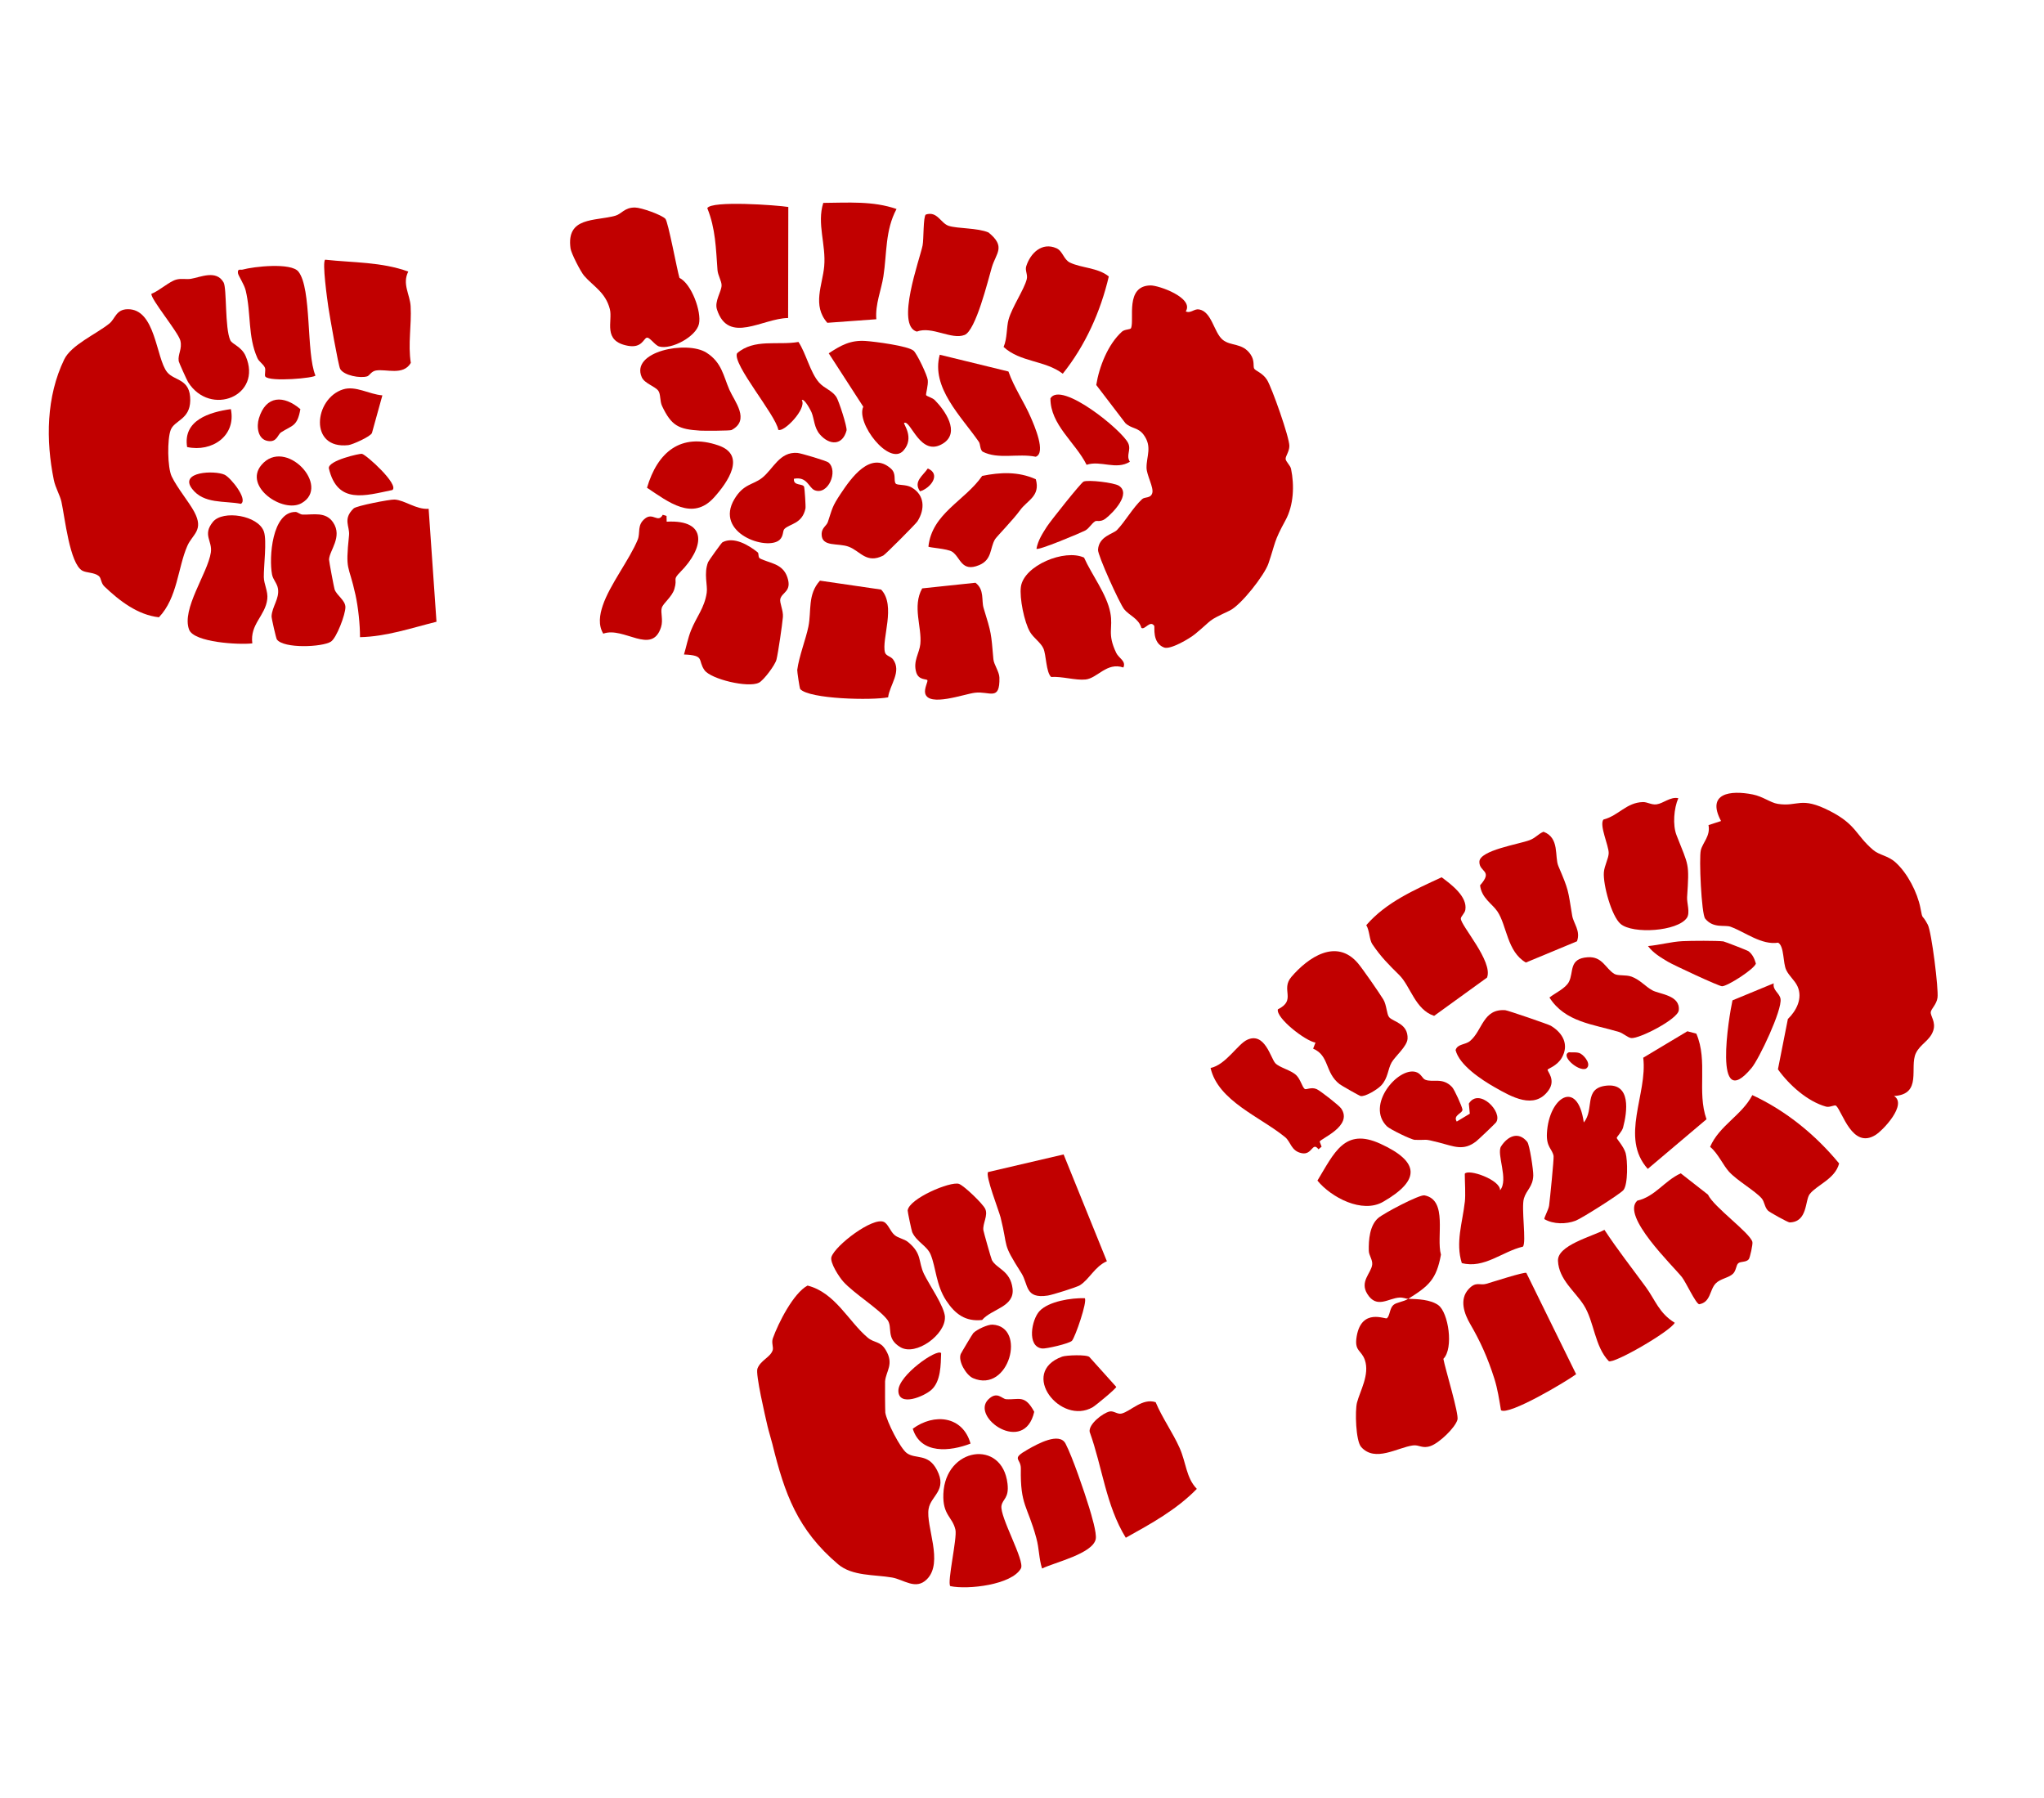 <svg width="299" height="263" viewBox="0 0 299 263" fill="none" xmlns="http://www.w3.org/2000/svg">
<path d="M168.854 91.559C168.237 90.638 167.462 92.213 166.962 91.842C166.571 90.458 165.18 90.036 164.445 89.115C163.767 88.267 160.569 81.214 160.619 80.413C160.75 78.427 162.824 78.118 163.396 77.526C164.597 76.281 165.702 74.277 167.063 73.015C167.469 72.638 168.306 72.94 168.554 72.132C168.803 71.325 167.735 69.513 167.717 68.431C167.692 66.741 168.594 65.34 167.277 63.574C166.475 62.499 165.487 62.723 164.618 61.887L160.362 56.315C160.783 53.647 162.083 50.339 164.131 48.506C164.543 48.139 165.363 48.24 165.459 47.981C165.955 46.692 164.565 41.836 168.273 41.75C169.508 41.721 174.703 43.581 173.457 45.55C174.174 45.888 174.67 45.145 175.384 45.257C177.258 45.556 177.562 48.607 178.837 49.682C180.023 50.683 181.731 50.096 182.929 51.831C183.576 52.764 183.274 53.589 183.464 53.919C183.654 54.248 184.718 54.556 185.346 55.569C186.058 56.72 188.631 63.999 188.61 65.237C188.597 66.093 188.028 66.722 188.066 67.144C188.099 67.524 188.757 68.09 188.857 68.582C189.358 70.999 189.252 73.896 188.039 76.112C186.294 79.305 186.63 79.255 185.553 82.421C184.968 84.138 181.53 88.529 179.878 89.314C176.42 90.953 177.617 90.441 174.804 92.755C174.01 93.412 171.204 95.067 170.283 94.714C168.499 94.033 168.949 91.704 168.845 91.548L168.854 91.559Z" fill="#C10000"/>
<path d="M23.245 90.291C20.141 89.949 17.469 87.88 15.277 85.789C14.738 85.277 14.837 84.567 14.454 84.257C13.782 83.712 12.646 83.809 12.046 83.475C10.194 82.453 9.489 75.683 8.988 73.401C8.774 72.424 8.112 71.369 7.873 70.202C6.694 64.41 6.753 58.031 9.394 52.575C10.423 50.448 14.095 48.861 15.996 47.325C16.878 46.611 16.953 45.267 18.659 45.23C22.778 45.148 22.807 52.399 24.448 54.435C25.513 55.757 27.881 55.345 27.828 58.595C27.782 61.379 25.522 61.462 24.972 62.887C24.453 64.231 24.485 68.381 25.119 69.698C25.948 71.415 27.63 73.405 28.41 74.856C29.871 77.584 28.16 78.113 27.398 79.862C26.001 83.066 25.97 87.431 23.249 90.292L23.245 90.291Z" fill="#C10000"/>
<path d="M94.581 49.405C94.135 49.571 93.862 50.938 91.882 50.585C88.079 49.907 89.665 46.992 89.211 45.219C88.576 42.745 86.772 41.87 85.442 40.331C84.948 39.759 83.561 37.072 83.46 36.347C82.806 31.662 87.014 32.391 90.021 31.553C90.921 31.305 91.349 30.336 92.889 30.355C93.807 30.364 96.768 31.417 97.332 32.001C97.74 32.424 99.032 39.442 99.392 40.646C101.16 41.515 102.645 45.603 102.245 47.383C101.822 49.263 98.189 51.179 96.431 50.684C95.78 50.504 95.021 49.242 94.581 49.405Z" fill="#C10000"/>
<path d="M63.847 90.947C60.152 91.867 56.52 93.119 52.662 93.2C52.667 91.342 52.396 88.818 52.004 87.026C50.976 82.323 50.498 83.751 51.057 78.306C51.195 76.987 50.094 75.944 51.736 74.369C52.142 73.98 57.063 73.033 57.717 73.071C59.21 73.155 60.878 74.562 62.702 74.424L63.85 90.948L63.847 90.947Z" fill="#C10000"/>
<path d="M111.008 99.862C109.454 100.662 103.975 99.34 103.052 98.025C102.014 96.547 103.179 95.859 100.054 95.735C100.407 94.565 100.627 93.343 101.087 92.198C101.89 90.199 103.047 88.951 103.381 86.7C103.54 85.623 102.92 83.918 103.582 82.223C103.652 82.043 105.524 79.406 105.682 79.32C107.362 78.436 109.53 79.746 110.834 80.792C111.034 80.953 110.863 81.525 111.162 81.682C112.546 82.407 114.497 82.385 115.182 84.458C115.867 86.531 114.405 86.599 114.145 87.611C114.008 88.152 114.609 89.321 114.525 90.256C114.43 91.366 113.833 95.493 113.581 96.491C113.383 97.276 111.729 99.495 111.016 99.864L111.008 99.862Z" fill="#C10000"/>
<path d="M117.058 100.784C116.964 100.681 116.598 98.179 116.621 97.994C116.884 96 117.889 93.458 118.255 91.652C118.725 89.353 118.105 86.956 119.945 84.934L128.893 86.239C131.121 88.585 128.919 93.514 129.46 95.445C129.6 95.94 130.321 96.018 130.631 96.442C131.952 98.234 130.133 100.196 129.915 101.999C127.568 102.469 118.403 102.27 117.052 100.791L117.058 100.784Z" fill="#C10000"/>
<path d="M164.329 97.638C161.881 96.809 160.549 99.22 158.78 99.394C157.309 99.541 155.384 98.914 153.76 99.022C153.009 98.321 153.049 95.777 152.63 94.849C152.242 93.984 151.194 93.323 150.675 92.445C149.831 91.017 149.114 87.456 149.338 85.839C149.767 82.717 155.74 80.251 158.577 81.563C159.706 84.093 161.903 86.903 162.42 89.626C162.861 91.933 161.905 92.634 163.291 95.516C163.658 96.278 164.763 96.69 164.329 97.638Z" fill="#C10000"/>
<path d="M115.287 46.517C111.566 46.546 106.553 50.431 104.882 45.281C104.479 44.073 105.548 42.67 105.555 41.734C105.558 41.103 105.015 40.284 104.956 39.494C104.722 36.352 104.678 33.437 103.464 30.448C104.066 29.306 113.686 30.007 115.316 30.275L115.287 46.517Z" fill="#C10000"/>
<path d="M53.727 55.047C52.708 55.368 50.33 54.933 49.767 53.978C49.492 53.515 48.205 46.099 48.029 44.909C47.888 43.932 47.09 38.294 47.57 37.987C51.645 38.432 55.81 38.301 59.724 39.724C58.801 41.539 59.97 43.073 60.068 44.796C60.223 47.562 59.654 50.318 60.095 53.082C58.992 54.989 56.475 53.937 54.989 54.198C54.312 54.316 54.045 54.943 53.723 55.046L53.727 55.047Z" fill="#C10000"/>
<path d="M146.807 50.749C147.352 49.519 147.221 47.844 147.538 46.729C148.055 44.904 149.804 42.36 150.191 40.858C150.371 40.166 149.919 39.576 150.116 38.953C150.736 36.994 152.441 35.383 154.54 36.311C155.459 36.717 155.59 37.951 156.497 38.398C158.139 39.212 160.595 39.13 162.197 40.438C160.997 45.563 158.772 50.535 155.464 54.664C152.844 52.675 149.269 53.013 146.807 50.749Z" fill="#C10000"/>
<path d="M132.259 61.861C132.069 61.959 133.845 64.008 132.157 65.909C130.088 68.242 125.169 61.87 126.283 59.496L121.23 51.681C123.004 50.514 124.391 49.732 126.593 49.873C127.911 49.957 132.902 50.598 133.66 51.318C134.166 51.8 135.633 54.876 135.717 55.589C135.806 56.355 135.399 57.636 135.475 57.8C135.552 57.964 136.404 58.184 136.732 58.515C138.224 60.017 140.518 63.256 137.955 64.87C134.617 66.973 133.229 61.363 132.263 61.862L132.259 61.861Z" fill="#C10000"/>
<path d="M50.526 88.817C50.542 89.844 49.242 93.319 48.404 93.858C47.154 94.661 41.514 94.908 40.5 93.535C40.388 93.381 39.708 90.438 39.725 90.141C39.796 88.734 40.891 87.578 40.664 86.117C40.539 85.304 39.945 84.814 39.796 84.043C39.322 81.576 39.793 74.814 43.262 74.886C43.517 74.892 43.912 75.262 44.272 75.272C45.834 75.314 47.651 74.798 48.737 76.428C50.142 78.533 48.182 80.517 48.132 81.848C48.123 82.07 48.865 85.984 48.942 86.206C49.259 87.121 50.509 87.773 50.53 88.814L50.526 88.817Z" fill="#C10000"/>
<path d="M135.669 99.501C135.541 99.273 134.387 99.524 134.031 98.354C133.531 96.715 134.495 95.531 134.628 94.211C134.879 91.745 133.419 88.688 134.9 86.065L142.697 85.242C144.038 86.27 143.538 87.81 143.885 88.942C145.041 92.698 144.977 92.562 145.316 96.43C145.385 97.211 146.177 98.25 146.197 99.12C146.276 102.63 144.771 101.072 142.63 101.327C141.042 101.515 135.865 103.443 135.341 101.435C135.16 100.737 135.765 99.686 135.662 99.498L135.669 99.501Z" fill="#C10000"/>
<path d="M135.429 31.383C137.129 30.835 137.593 32.663 138.793 33.041C140.108 33.458 143.004 33.319 144.602 34.006C147.187 36.108 145.7 37.004 145.08 39.123C144.516 41.042 142.742 48.356 141.098 48.996C139.177 49.748 136.314 47.651 134.113 48.504C130.976 47.603 134.544 37.932 134.957 35.911C135.139 35.02 135.032 31.697 135.429 31.383Z" fill="#C10000"/>
<path d="M36.906 94.108C34.954 94.342 28.38 93.972 27.666 92.107C26.51 89.101 30.384 83.856 30.841 80.82C31.101 79.103 29.583 78.258 31.146 76.336C32.583 74.565 37.794 75.365 38.61 77.776C39.055 79.097 38.571 82.786 38.591 84.406C38.603 85.449 39.234 86.5 39.099 87.632C38.804 90.11 36.538 91.288 36.909 94.109L36.906 94.108Z" fill="#C10000"/>
<path d="M120.429 29.678C124.003 29.653 127.702 29.365 131.146 30.572C129.468 33.698 129.758 36.994 129.224 40.437C128.912 42.446 128.011 44.519 128.191 46.697L121.024 47.218C118.778 44.672 120.32 41.696 120.565 38.956C120.851 35.762 119.471 32.738 120.428 29.682L120.429 29.678Z" fill="#C10000"/>
<path d="M32.704 41.303C33.2 42.178 32.872 47.965 33.686 49.764C33.956 50.364 35.327 50.683 35.934 52.082C38.467 57.899 30.77 61.041 27.513 55.892C27.346 55.629 26.166 53.003 26.142 52.838C25.989 51.801 26.685 51.056 26.385 49.828C26.085 48.6 21.963 43.663 22.154 42.974C23.262 42.564 24.742 41.193 25.763 40.905C26.542 40.684 27.211 40.902 27.929 40.783C29.33 40.552 31.636 39.422 32.703 41.307L32.704 41.303Z" fill="#C10000"/>
<path d="M99.567 83.621C98.277 84.923 99.154 84.477 98.649 86.155C98.295 87.329 97.021 88.206 96.804 88.917C96.601 89.59 97.04 90.666 96.699 91.737C95.372 95.909 91.236 91.593 88.247 92.688C87.476 91.411 87.72 89.926 88.171 88.579C89.188 85.539 92.098 81.846 93.287 78.939C93.704 77.917 93.139 76.795 94.376 75.833C95.534 74.931 96.257 76.574 96.949 75.299L97.501 75.468L97.521 76.309C103.716 75.971 102.917 80.237 99.563 83.62L99.567 83.621Z" fill="#C10000"/>
<path d="M143.178 64.613C140.623 60.917 136.153 56.679 137.468 51.887L147.516 54.341C148.342 56.697 149.836 58.839 150.804 61.097C151.267 62.179 153.076 66.254 151.508 66.81C148.916 66.28 146.011 67.248 143.724 66.056C143.335 65.708 143.428 64.976 143.182 64.614L143.178 64.613Z" fill="#C10000"/>
<path d="M38.809 55.075C38.659 54.883 38.905 54.112 38.747 53.77C38.498 53.228 37.9 52.928 37.658 52.389C36.228 49.209 36.757 45.887 35.943 42.498C35.715 41.555 34.858 40.339 34.807 39.95C34.718 39.241 35.206 39.51 35.466 39.44C37.142 38.979 42.59 38.381 43.655 39.731C45.627 42.234 44.769 51.644 46.139 54.922C46.143 55.289 39.455 55.907 38.808 55.079L38.809 55.075Z" fill="#C10000"/>
<path d="M129.203 81.263C126.758 82.498 125.867 80.641 124.19 79.985C122.602 79.361 120.147 80.1 120.19 78.09C120.21 77.195 120.912 76.912 121.1 76.353C121.768 74.353 121.711 74.117 122.973 72.225C124.494 69.941 127.328 65.875 130.323 68.543C131.162 69.293 130.681 70.252 131.016 70.72C131.239 71.031 132.483 70.809 133.321 71.285C135.266 72.386 135.351 74.46 134.198 76.269C133.961 76.639 129.522 81.099 129.208 81.261L129.203 81.263Z" fill="#C10000"/>
<path d="M118.695 60.272C118.606 60.064 117.679 58.246 117.288 58.525C118.059 59.786 114.623 63.317 113.848 62.866C113.488 60.692 107.084 53.236 107.818 51.675C110.326 49.492 113.796 50.547 116.8 50.018C117.912 51.683 118.514 54.495 119.826 55.967C120.595 56.828 121.677 57.083 122.337 58.057C122.687 58.574 123.958 62.488 123.833 62.971C123.251 65.174 121.36 65.172 119.945 63.557C119.066 62.551 119.124 61.267 118.696 60.268L118.695 60.272Z" fill="#C10000"/>
<path d="M107.005 62.906C106.8 63.013 103.046 63.028 102.425 62.991C99.284 62.793 98.235 62.315 96.853 59.401C96.506 58.669 96.665 57.669 96.3 57.161C95.836 56.511 94.291 56.099 93.881 55.182C92.195 51.398 100.483 49.773 103.336 51.582C105.6 53.016 105.818 55.009 106.7 57.018C107.45 58.725 109.786 61.447 107.005 62.906Z" fill="#C10000"/>
<path d="M135.809 79.959C136.335 75.075 141.128 73.281 143.676 69.613C146.327 69.064 148.991 68.954 151.521 70.103C152.22 72.584 150.256 73.185 149.226 74.623C148.255 75.977 145.791 78.502 145.564 78.867C144.783 80.138 145.164 81.854 143.242 82.658C140.614 83.756 140.522 81.513 139.28 80.701C138.586 80.248 135.894 80.109 135.806 79.954L135.809 79.959Z" fill="#C10000"/>
<path d="M116.138 70.03C116.013 71.129 117.48 70.675 117.635 71.231C117.707 71.488 117.882 74.092 117.827 74.366C117.361 76.637 115.526 76.594 114.748 77.373C114.466 77.653 114.648 78.409 114.042 78.966C112.22 80.626 104.443 77.995 107.44 72.988C108.774 70.762 110.124 70.952 111.452 69.922C113.115 68.63 114.01 66.045 116.644 66.249C117.182 66.292 120.896 67.407 121.182 67.641C122.676 68.882 121.144 72.501 119.16 71.703C118.298 71.354 118.1 69.656 116.142 70.031L116.138 70.03Z" fill="#C10000"/>
<path d="M94.645 71.347C96.175 66.146 99.573 63.268 105.069 65.145C109.225 66.562 106.465 70.537 104.448 72.771C101.291 76.265 97.77 73.411 94.645 71.347Z" fill="#C10000"/>
<path d="M165.282 67.541C163.252 68.805 161.032 67.301 158.947 67.987C157.319 64.711 153.64 62.147 153.66 58.264C155.235 55.668 164.211 62.977 165.045 64.85C165.498 65.877 164.672 66.594 165.282 67.541Z" fill="#C10000"/>
<path d="M160.199 76.249C159.633 76.618 159.317 77.301 158.73 77.611C158.194 77.899 151.755 80.615 151.617 80.262C151.839 79.048 152.491 78.047 153.138 77.036C153.623 76.27 158.116 70.618 158.506 70.445C159.162 70.15 162.941 70.589 163.662 71.046C165.515 72.215 162.836 74.999 161.723 75.856C160.998 76.413 160.423 76.103 160.199 76.249Z" fill="#C10000"/>
<path d="M55.935 57.831L54.414 63.32C54.274 63.827 51.552 65.046 50.959 65.11C45.15 65.762 45.942 58.299 50.172 56.96C52.03 56.374 53.984 57.678 55.935 57.831Z" fill="#C10000"/>
<path d="M44.116 73.599C41.406 75.143 35.579 71.177 38.24 68.018C41.722 63.879 48.485 71.113 44.116 73.599Z" fill="#C10000"/>
<path d="M57.397 71.678C53.38 72.51 49.359 73.813 48.106 68.509C47.942 67.363 52.668 66.313 52.943 66.381C53.644 66.555 58.425 70.911 57.397 71.678Z" fill="#C10000"/>
<path d="M41.122 63.236C40.606 63.566 40.514 64.751 39.146 64.498C37.688 64.229 37.512 62.391 37.87 61.202C38.893 57.805 41.513 57.777 43.94 59.847C43.492 62.405 42.757 62.189 41.122 63.236Z" fill="#C10000"/>
<path d="M27.372 65.39C26.741 61.461 30.645 60.285 33.771 59.843C34.576 63.75 31 66.183 27.372 65.39Z" fill="#C10000"/>
<path d="M35.237 73.695C32.827 73.227 29.824 73.752 28.106 71.511C26.151 68.973 31.4 68.772 32.849 69.439C33.742 69.849 36.325 73.063 35.24 73.696L35.237 73.695Z" fill="#C10000"/>
<path d="M135.72 68.526C137.714 69.376 136.106 71.429 134.582 71.867C133.559 70.442 135.016 69.582 135.72 68.526Z" fill="#C10000"/>
<path d="M280.918 132.799C281.31 134.796 281.055 133.479 282 135.254C282.554 136.299 283.598 144.703 283.422 145.934C283.282 146.93 282.513 147.544 282.437 148.027C282.354 148.592 283.226 149.488 282.796 150.761C282.295 152.238 280.896 152.711 280.257 154.058C279.281 156.12 281.239 160.069 277.065 160.318C279.023 161.542 275.485 165.317 274.341 166.026C270.946 168.129 269.505 162.589 268.591 161.747C268.38 161.553 267.673 162.022 267.126 161.873C264.402 161.124 261.69 158.675 260.08 156.415L261.533 149.056C262.771 147.857 263.74 146.019 262.941 144.272C262.542 143.395 261.733 142.799 261.298 141.898C260.781 140.828 261.03 138.447 260.115 137.889C257.668 138.266 255.348 136.37 253.153 135.558C252.295 135.24 250.652 135.856 249.439 134.376C248.881 133.696 248.521 125.484 248.798 124.365C249.074 123.246 250.228 122.286 249.923 120.689L251.757 120.095C249.568 115.995 253.145 115.559 256.398 116.21C257.896 116.511 258.982 117.412 260.042 117.582C263.055 118.06 263.356 116.405 267.704 118.641C271.575 120.631 271.425 122.113 273.98 124.303C274.948 125.132 276.159 125.121 277.313 126.171C279.037 127.741 280.468 130.519 280.923 132.806L280.918 132.799Z" fill="#C10000"/>
<path d="M113.012 211.321C112.785 210.41 112.447 209.365 112.265 208.57C111.936 207.131 110.492 200.996 110.801 200.188C111.264 198.971 112.646 198.559 113.017 197.542C113.195 197.058 112.81 196.446 113.056 195.754C113.849 193.538 116.053 189.158 118.129 188.046C122.177 189.064 124.143 193.325 126.929 195.66C127.918 196.49 128.747 196.114 129.565 197.467C130.828 199.548 129.601 200.53 129.471 202.057C129.448 202.322 129.472 206.405 129.505 206.632C129.692 207.899 131.687 211.852 132.648 212.549C133.95 213.493 135.768 212.533 137.065 215.036C138.605 218.009 136.172 218.758 135.84 220.697C135.4 223.264 138.058 228.515 135.6 230.994C133.966 232.645 132.218 231.048 130.493 230.75C127.899 230.299 124.678 230.575 122.591 228.804C116.666 223.777 114.783 218.515 113.011 211.327L113.012 211.321Z" fill="#C10000"/>
<path d="M206.004 189.983C207.368 190.018 209.248 190.078 210.399 190.909C211.877 191.982 212.675 197.224 211.14 198.763C211.392 200.176 213.442 206.841 213.2 207.667C212.846 208.873 210.529 211.064 209.287 211.508C208.045 211.952 207.617 211.305 206.688 211.427C204.429 211.73 201.143 213.949 199.111 211.651C198.313 210.749 198.199 206.35 198.502 205.169C198.939 203.476 200.383 201.074 199.656 198.94C199.138 197.425 198.071 197.695 198.464 195.445C199.191 191.274 202.665 193.026 202.888 192.824C203.328 192.43 203.272 191.382 203.824 190.888C204.27 190.489 205.299 190.426 206 189.986C205.667 189.978 205.288 189.774 204.737 189.798C203.105 189.873 201.398 191.51 200.007 189.262C198.876 187.438 200.576 186.241 200.727 184.988C200.811 184.275 200.24 183.619 200.23 182.96C200.196 181.359 200.351 179.276 201.595 178.176C202.371 177.488 207.643 174.703 208.38 174.85C211.845 175.532 210.056 180.954 210.785 183.522C210.126 187.148 209.015 188.099 206 189.986L206.004 189.983Z" fill="#C10000"/>
<path d="M161.913 184.489C160.157 185.24 159.327 187.173 157.947 188.01C157.459 188.305 153.953 189.402 153.281 189.505C149.903 190.025 150.461 187.887 149.424 186.249C146.48 181.604 147.549 182.786 146.369 178.08C146.117 177.083 144.087 171.921 144.546 171.44L155.586 168.863L161.914 184.484L161.913 184.489Z" fill="#C10000"/>
<path d="M205.897 151.95C205.846 153.042 204.076 154.517 203.571 155.401C203.001 156.392 203.07 157.671 202.047 158.772C201.519 159.339 199.679 160.481 199.009 160.317C198.84 160.277 196.194 158.77 195.961 158.587C193.768 156.883 194.497 154.422 192.088 153.39L192.431 152.504C190.946 152.272 186.639 148.908 186.926 147.64C189.706 146.277 187.291 144.778 188.905 142.896C191.348 140.046 195.467 137.199 198.625 140.879C199.307 141.675 201.757 145.213 202.35 146.187C202.855 147.011 202.837 148.364 203.209 148.794C203.809 149.485 206.002 149.701 205.902 151.951L205.897 151.95Z" fill="#C10000"/>
<path d="M213.694 134.351C213.627 135.326 218.461 140.654 217.525 142.997L209.785 148.595C206.999 147.669 206.343 144.258 204.674 142.611C203.183 141.141 202.001 139.978 200.739 138.097C200.316 137.472 200.338 136.082 199.861 135.327C202.8 131.942 206.923 130.168 210.886 128.323C212.298 129.372 214.695 131.152 214.349 133.106C214.261 133.592 213.716 134.033 213.695 134.345L213.694 134.351Z" fill="#C10000"/>
<path d="M246.791 131.256C246.739 132.045 247.272 133.525 246.755 134.265C245.379 136.243 238.866 136.663 237.067 135.149C235.74 134.032 234.483 129.398 234.616 127.605C234.685 126.647 235.312 125.563 235.322 124.783C235.336 123.687 233.917 120.705 234.551 119.88C236.789 119.298 237.891 117.39 240.329 117.321C240.963 117.303 241.573 117.752 242.314 117.656C243.317 117.527 244.333 116.509 245.508 116.753C244.861 118.217 244.661 120.678 245.245 122.167C247.047 126.775 247.127 126.148 246.791 131.256Z" fill="#C10000"/>
<path d="M230.555 201.013C229.157 202.058 220.712 207.091 219.566 206.281C219.3 204.712 219.08 203.189 218.597 201.661C217.651 198.677 216.555 196.223 215.077 193.692C214.193 192.178 213.431 190.078 214.831 188.562C215.927 187.377 216.451 188.07 217.419 187.79C218.199 187.564 223.036 185.996 223.278 186.193L230.559 201.011L230.555 201.013Z" fill="#C10000"/>
<path d="M175.074 217.783C172.105 220.837 168.359 222.886 164.682 224.932C161.766 220.205 161.25 214.56 159.397 209.443C159.218 208.323 161.31 206.697 162.312 206.466C162.925 206.326 163.455 206.922 164.08 206.763C165.401 206.427 167.114 204.462 169.051 205.104C170.011 207.402 171.551 209.538 172.555 211.792C173.524 213.966 173.499 216.16 175.076 217.786L175.074 217.783Z" fill="#C10000"/>
<path d="M269.03 170.183C268.437 172.463 265.792 173.309 264.731 174.661C264.013 175.578 264.458 178.752 261.786 178.809C261.555 178.815 258.884 177.341 258.624 177.083C258.118 176.573 258.12 175.774 257.702 175.292C256.764 174.207 254.155 172.724 252.947 171.417C252.068 170.468 251.319 168.701 250.157 167.754C251.515 164.618 254.787 163.158 256.334 160.186C261.263 162.47 265.598 166.01 269.035 170.19L269.03 170.183Z" fill="#C10000"/>
<path d="M236.496 166.45C236.503 166.602 237.532 167.727 237.801 168.664C238.092 169.683 238.169 173.25 237.476 174.081C237.004 174.649 231.385 178.214 230.484 178.557C229.099 179.084 227.232 179.094 225.923 178.331C225.799 178.201 226.522 176.962 226.604 176.353C226.724 175.484 227.325 169.456 227.262 169.098C227.07 168.031 226.177 167.82 226.288 165.758C226.562 160.502 230.775 157.737 231.678 164.184C233.288 162.29 231.574 159.177 234.973 158.803C238.618 158.403 238.044 162.612 237.427 164.928C237.268 165.525 236.491 166.292 236.5 166.447L236.496 166.45Z" fill="#C10000"/>
<path d="M140.282 173.174C140.991 173.402 143.756 176.056 144.116 176.818C144.576 177.784 143.723 178.96 143.849 179.945C143.88 180.184 144.991 184.125 145.101 184.328C145.799 185.607 147.793 185.833 148.118 188.467C148.451 191.185 145.06 191.44 143.666 193.079C141.24 193.344 139.718 192.228 138.407 190.234C136.922 187.977 136.907 185.36 136.138 183.513C135.592 182.199 134.13 181.707 133.443 180.245C133.355 180.06 132.759 177.23 132.775 177.067C132.955 175.335 139 172.759 140.28 173.17L140.282 173.174Z" fill="#C10000"/>
<path d="M223.21 140.795C220.452 139.209 220.433 135.391 219.048 133.325C218.288 132.191 216.719 131.371 216.509 129.499C218.478 127.272 216.377 127.618 216.406 126.052C216.438 124.367 222.204 123.485 223.755 122.893C224.668 122.547 224.998 121.984 225.787 121.665C228.176 122.54 227.385 125.331 227.958 126.676C229.51 130.325 229.339 130.061 229.982 133.931C230.172 135.082 231.249 136.17 230.683 137.688L223.217 140.79L223.21 140.795Z" fill="#C10000"/>
<path d="M248.558 190.78C248.049 190.673 246.622 187.564 246.049 186.826C244.765 185.185 237.074 177.849 239.505 175.624C242.111 175.035 243.466 172.718 245.866 171.629L249.846 174.742C250.702 176.573 255.971 180.306 256.343 181.657C256.432 181.973 255.993 183.971 255.811 184.198C255.426 184.672 254.617 184.477 254.268 184.789C253.955 185.067 253.975 185.87 253.498 186.323C252.876 186.915 251.659 187.039 250.995 187.713C250.059 188.662 250.277 190.489 248.552 190.779L248.558 190.78Z" fill="#C10000"/>
<path d="M138.223 192.659C138.332 195.192 133.993 198.405 131.713 197.059C129.539 195.777 130.629 194.166 129.818 193.067C128.676 191.52 124.91 189.204 123.349 187.459C122.77 186.813 121.344 184.658 121.631 183.84C122.226 182.127 127.662 177.997 129.287 178.734C129.927 179.025 130.214 180.111 130.862 180.656C131.428 181.134 132.244 181.197 132.836 181.683C134.921 183.392 134.291 184.532 135.162 186.348C135.901 187.893 138.168 191.107 138.234 192.661L138.223 192.659Z" fill="#C10000"/>
<path d="M244.986 193.488C244.252 194.812 235.99 199.56 235.33 199.096C233.251 196.923 233.209 193.322 231.689 190.922C230.411 188.896 228.028 187.179 227.904 184.431C227.803 182.153 232.825 180.898 234.701 179.894C236.588 182.766 238.72 185.481 240.752 188.258C242.141 190.16 242.687 192.081 244.983 193.485L244.986 193.488Z" fill="#C10000"/>
<path d="M146.496 220.261C146.24 221.904 149.957 228.309 149.342 229.419C148.015 231.82 141.584 232.56 139.009 232.007C138.519 231.462 140.041 224.985 139.762 223.762C139.331 221.851 137.875 221.654 137.997 218.522C138.262 211.702 146.609 210.444 147.38 217.02C147.633 219.17 146.657 219.246 146.499 220.259L146.496 220.261Z" fill="#C10000"/>
<path d="M193.047 166.999L193.326 167.728L192.874 168.111C191.946 166.926 191.984 168.998 190.417 168.681C188.849 168.364 188.838 167.031 187.992 166.338C184.343 163.351 178.185 161.042 177.085 156.218C179.31 155.757 181.038 152.75 182.433 152.099C185.024 150.889 185.878 154.796 186.558 155.519C187.171 156.171 188.861 156.532 189.617 157.272C190.257 157.9 190.46 158.955 190.847 159.278C191.063 159.457 191.804 158.946 192.622 159.32C193.165 159.57 195.876 161.688 196.185 162.132C197.978 164.731 193.09 166.568 193.047 166.999Z" fill="#C10000"/>
<path d="M249.631 163.716L241.039 170.979C236.919 166.38 241.034 160.038 240.376 154.715L246.83 150.848L248.144 151.196C249.878 155.225 248.201 159.689 249.631 163.716Z" fill="#C10000"/>
<path d="M152.435 229.436C151.958 227.938 152.035 226.584 151.592 224.964C150.302 220.211 149.233 220.228 149.332 214.833C149.363 213.246 147.785 213.479 150.365 212.008C151.76 211.215 154.963 209.434 155.868 211.163C156.887 213.118 158.635 218.247 159.326 220.515C159.631 221.519 160.468 224.258 160.283 225.139C159.833 227.271 154.247 228.544 152.433 229.433L152.435 229.436Z" fill="#C10000"/>
<path d="M226.386 156.464C226.333 156.735 227.627 157.948 226.521 159.493C224.448 162.384 221.092 160.424 218.661 159.044C216.668 157.912 213.472 155.794 212.925 153.6C213.206 152.673 214.334 152.856 215.039 152.271C216.878 150.739 216.914 147.524 220.201 147.766C220.55 147.791 226.525 149.838 226.859 150.04C228.645 151.112 229.553 152.84 228.456 154.734C227.776 155.914 226.415 156.327 226.386 156.464Z" fill="#C10000"/>
<path d="M214.277 175.84C214.406 174.685 214.272 172.908 214.271 171.69C214.778 170.923 219.518 172.582 219.429 174.11C220.734 172.571 218.867 168.791 219.579 167.687C220.562 166.163 222.128 165.449 223.407 167.025C223.76 167.463 224.313 171.195 224.289 171.94C224.235 173.606 223.306 174.021 222.922 175.297C222.506 176.677 223.319 181.776 222.772 182.351C219.743 183.064 217.106 185.616 213.836 184.756C212.887 181.766 213.945 178.787 214.272 175.833L214.277 175.84Z" fill="#C10000"/>
<path d="M245.574 147.783C245.434 149.073 239.831 151.952 238.634 151.841C238.123 151.795 237.461 151.142 236.824 150.947C233.072 149.811 228.956 149.53 226.657 145.912C227.473 145.26 229.001 144.582 229.499 143.63C230.25 142.196 229.426 140.206 232.259 140.02C234.397 139.878 234.829 141.632 236.129 142.445C236.667 142.781 237.833 142.547 238.68 142.862C239.947 143.341 240.671 144.293 241.718 144.864C242.764 145.435 245.817 145.557 245.574 147.783Z" fill="#C10000"/>
<path d="M206.957 166.729C206.435 166.709 203.33 165.189 202.888 164.757C199.749 161.685 204.449 156.091 207.077 156.793C207.874 157.007 208.052 157.746 208.463 157.925C209.567 158.402 211.001 157.524 212.406 159.004C212.774 159.393 213.832 161.775 213.926 162.264C214.038 162.848 212.479 163.102 213.097 164.054L215.006 162.905L214.865 161.426C216.355 159.012 219.913 162.698 218.842 164.179C218.694 164.384 216.283 166.674 215.966 166.925C214.072 168.426 212.658 167.667 210.505 167.124C208.06 166.503 209.014 166.804 206.951 166.728L206.957 166.729Z" fill="#C10000"/>
<path d="M192.718 172.689C195.187 168.617 196.691 164.902 201.923 167.301C207.636 169.923 207.857 172.6 202.326 175.792C199.264 177.559 194.727 175.145 192.715 172.691L192.718 172.689Z" fill="#C10000"/>
<path d="M259.465 143.832C259.279 144.869 260.327 145.249 260.46 146.116C260.712 147.749 257.329 154.883 256.229 156.207C250.522 163.082 252.917 148.606 253.432 146.326L259.465 143.832Z" fill="#C10000"/>
<path d="M256.855 140.946C256.631 141.735 252.751 144.243 251.904 144.265C251.467 144.275 244.741 141.138 243.948 140.658C242.888 140.018 241.831 139.395 241.071 138.384C242.746 138.236 244.431 137.754 246.109 137.667C247.332 137.603 251.211 137.581 252.101 137.702C252.296 137.73 255.619 139.018 255.776 139.14C256.37 139.594 256.658 140.259 256.857 140.949L256.855 140.946Z" fill="#C10000"/>
<path d="M163.288 202.858C163.327 203.081 160.245 205.605 159.864 205.827C155.16 208.576 148.992 200.77 155.373 198.44C155.947 198.228 159.012 198.103 159.372 198.508L163.284 202.861L163.288 202.858Z" fill="#C10000"/>
<path d="M145.189 193.759C150.217 194.037 147.619 203.862 142.335 201.587C141.349 201.161 140.125 199.122 140.534 198.069C140.602 197.896 142.252 195.123 142.378 194.993C142.888 194.473 144.496 193.72 145.189 193.759Z" fill="#C10000"/>
<path d="M152.438 197.248C150.167 196.968 150.907 193.037 152.042 191.8C153.387 190.332 156.757 189.832 158.683 189.894C159.091 190.353 157.302 195.54 156.817 196.111C156.467 196.522 153.003 197.322 152.435 197.25L152.438 197.248Z" fill="#C10000"/>
<path d="M151.289 206.508C149.848 212.89 141.933 207.307 144.572 204.699C145.869 203.421 146.552 204.626 147.178 204.668C149.063 204.792 149.901 203.93 151.289 206.508Z" fill="#C10000"/>
<path d="M141.972 211.16C139.018 212.306 134.693 212.784 133.52 208.983C136.634 206.691 140.823 207.093 141.972 211.16Z" fill="#C10000"/>
<path d="M131.416 203.441C131.377 201.203 137.07 197.21 137.671 197.924C137.616 199.625 137.636 202.028 136.263 203.281C135.197 204.255 131.458 205.84 131.414 203.438L131.416 203.441Z" fill="#C10000"/>
<path d="M231.226 154.126C231.894 154.525 232.875 155.836 231.961 156.338C230.803 156.72 228.219 154.388 229.51 153.921C230.051 153.976 230.739 153.838 231.226 154.126Z" fill="#C10000"/>
</svg>

